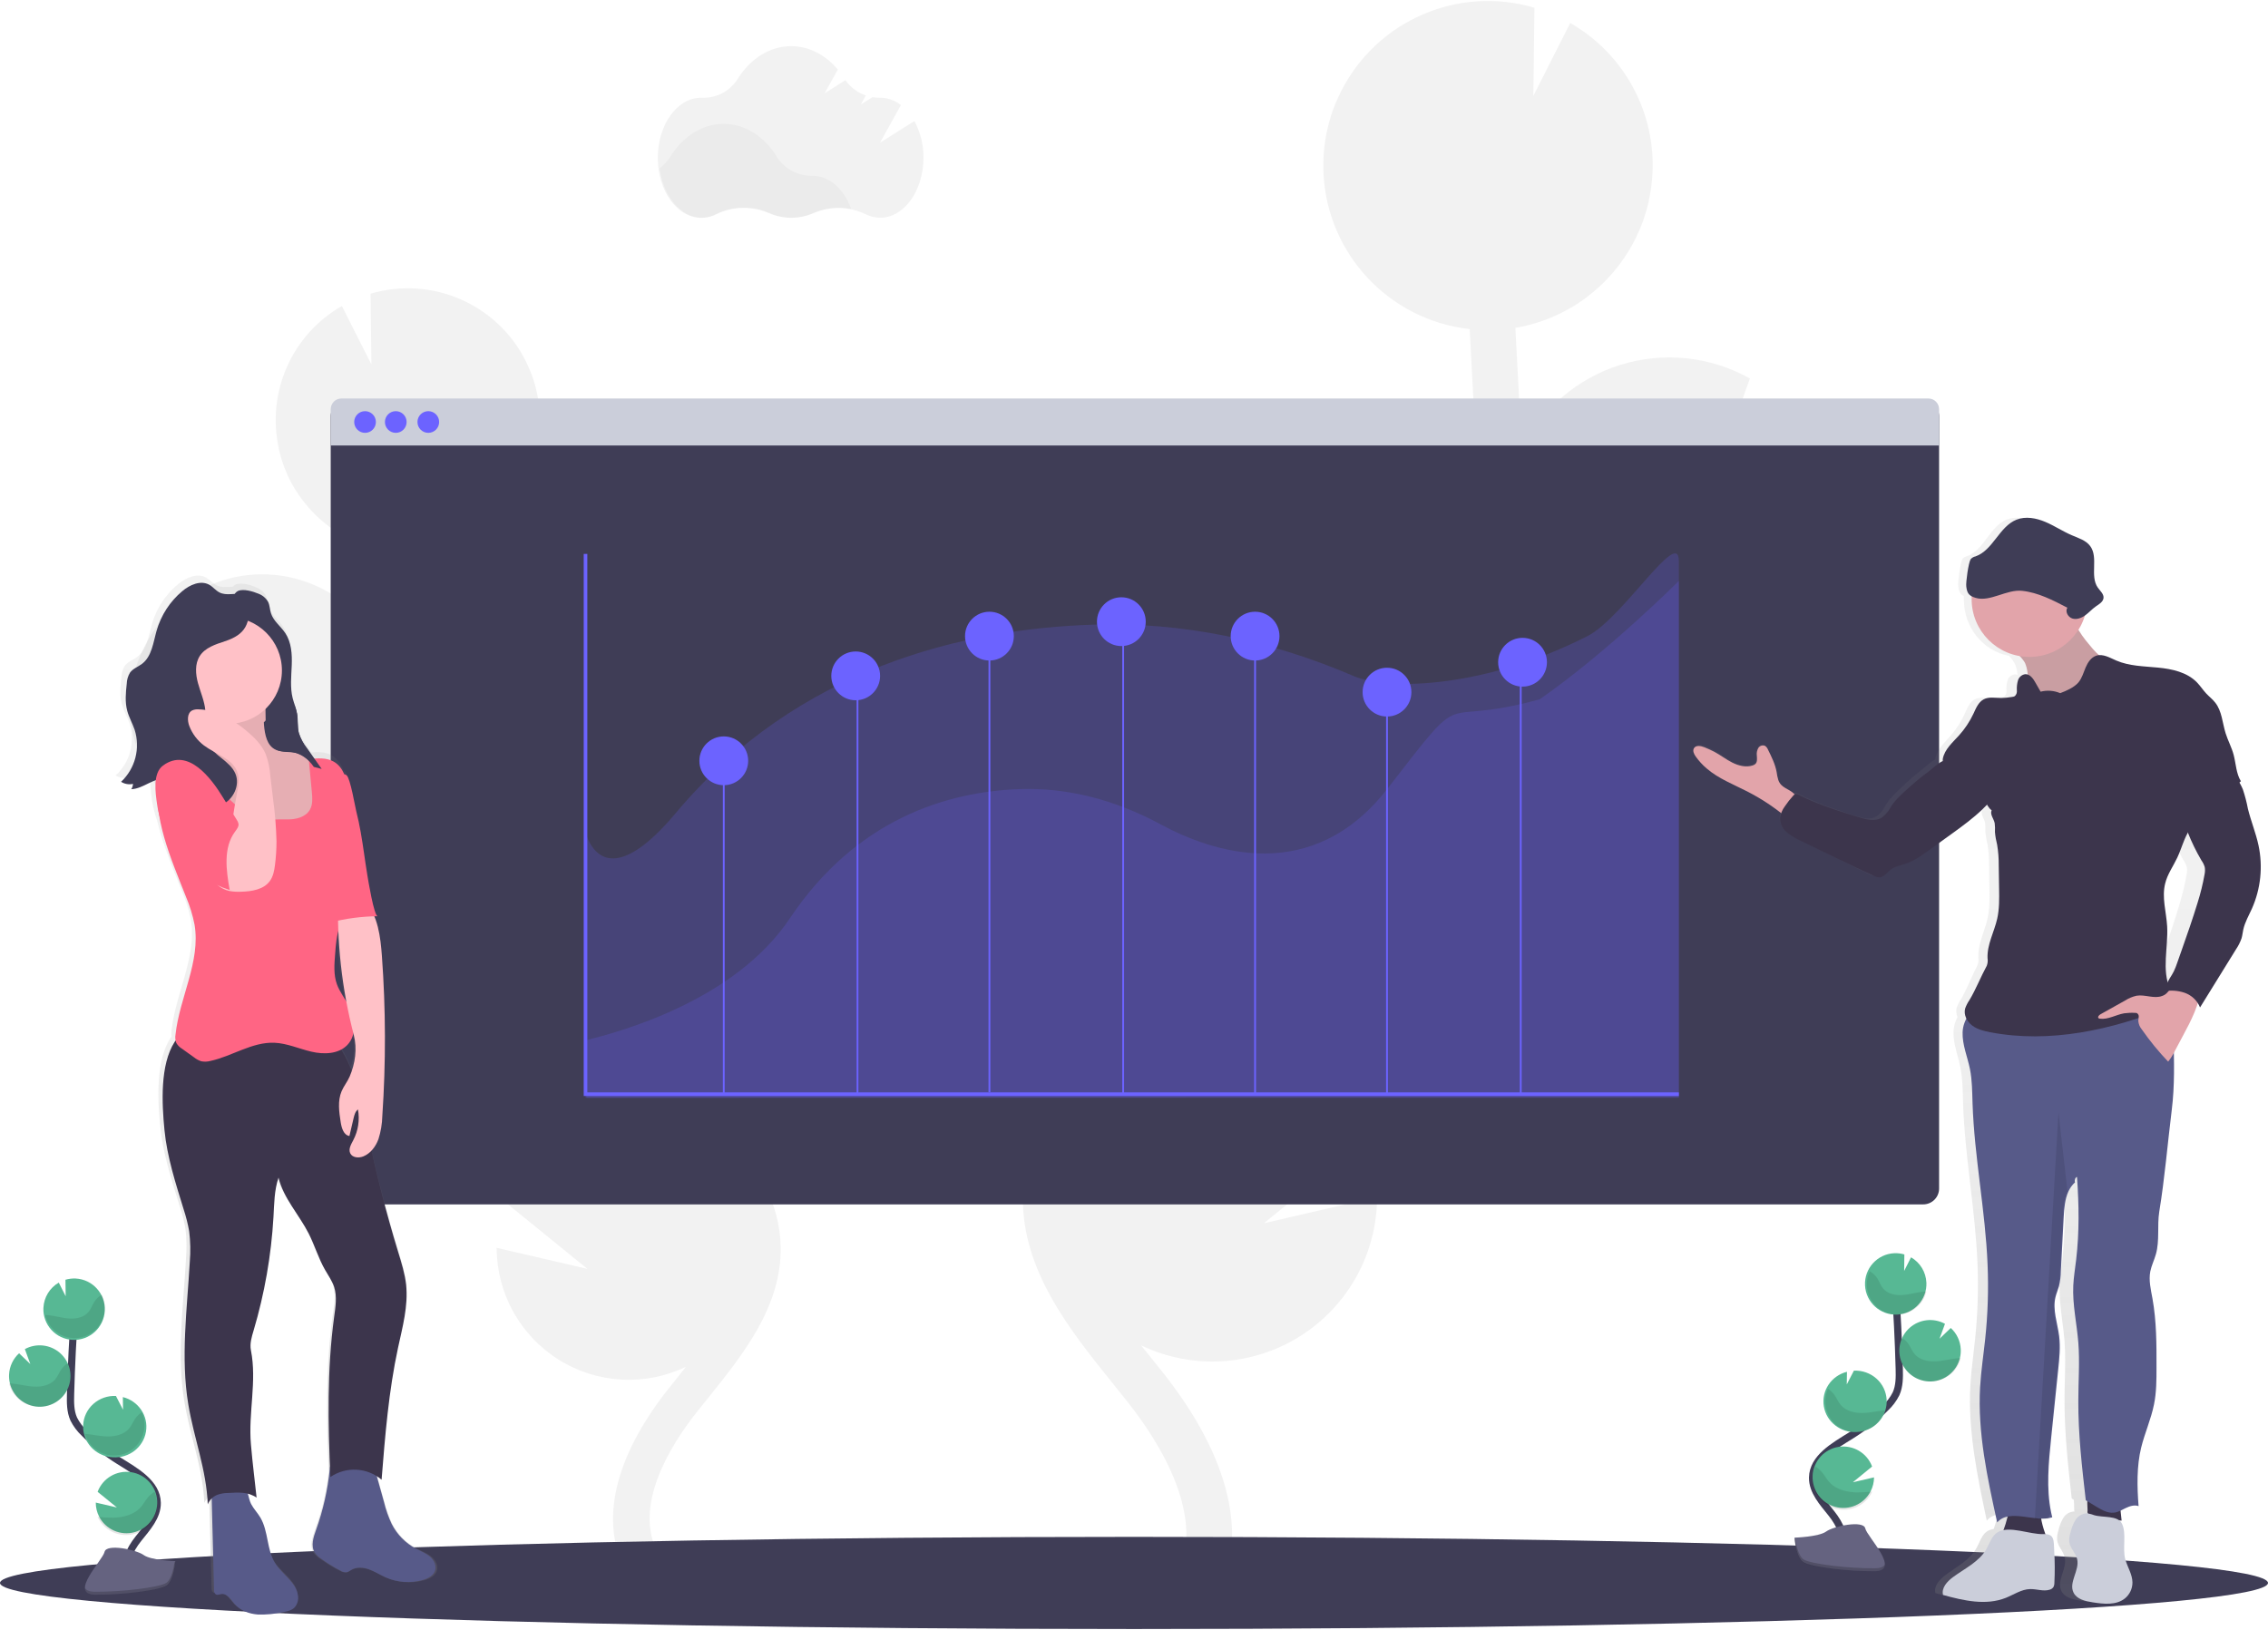 <svg width="1255" height="902" viewBox="0 0 1255 902" fill="none" xmlns="http://www.w3.org/2000/svg">
<path fill-rule="evenodd" clip-rule="evenodd" d="M505.988 66.991L486.976 78.951L498.516 58.139C495.248 55.555 491.205 54.124 487.025 54.072H486.719C485.398 54.096 484.078 54.002 482.774 53.793L476.331 57.836L479.087 52.858C474.52 51.274 470.575 48.299 467.817 44.358L456.29 51.644L463.616 38.494C456.878 30.48 447.789 25.55 437.781 25.55C425.788 25.55 415.106 32.629 408.21 43.642C404.057 50.374 396.566 54.366 388.61 54.084H387.973C374.731 54.084 364 68.97 364 87.317C364 105.664 374.731 120.55 387.973 120.55C390.881 120.539 393.743 119.831 396.315 118.486C404.951 114.03 416.295 113.945 425.335 117.915C433.186 121.388 442.156 121.388 450.006 117.915C459.217 113.958 469.706 114.158 478.757 118.462C481.31 119.782 484.145 120.478 487.025 120.489C500.267 120.489 510.998 105.615 510.998 87.256C511.065 80.192 509.342 73.224 505.988 66.991Z" fill="#F2F2F2"/>
<path opacity="0.03" fill-rule="evenodd" clip-rule="evenodd" d="M471 115.656C464.092 114.345 456.95 115.125 450.487 117.895C442.653 121.394 433.7 121.394 425.865 117.895C416.59 113.826 405.998 114.032 396.888 118.458C394.323 119.823 391.464 120.541 388.558 120.55C376.804 120.55 367.043 108.719 365 93.106C367.347 91.392 369.341 89.24 370.871 86.768C377.758 75.671 388.424 68.55 400.399 68.55C412.373 68.55 422.917 75.585 429.755 86.573C433.934 93.315 441.334 97.381 449.264 97.291H449.57C458.964 97.23 467.061 104.73 471 115.656Z" fill="black"/>
<path fill-rule="evenodd" clip-rule="evenodd" d="M344.673 587.198L336.996 582.424C336.264 581.972 335.543 581.484 334.811 581.02C368.464 575.229 393.619 546.895 395.388 512.786C397.157 478.676 375.069 447.89 342.195 438.647L342.574 468.753L326.035 435.998H325.828C285.528 434.127 251.337 465.277 249.446 505.585C249.373 506.989 249.446 508.357 249.446 509.736C243.698 503.168 238.462 496.124 235.007 488.408C228.014 472.794 227.879 455.104 228.429 433.593C229.527 390.986 231.37 348.038 233.762 305.236C269.438 301.263 296.942 271.952 298.646 236.088C298.744 233.854 298.707 231.657 298.646 229.459C298.646 228.91 298.646 228.373 298.561 227.823C298.415 225.699 298.219 223.599 297.89 221.524C297.89 221.182 297.768 220.852 297.707 220.523C297.414 218.765 297.048 217.031 296.633 215.322C296.474 214.675 296.315 214.04 296.144 213.405C295.632 211.537 295.07 209.743 294.411 207.887C294.191 207.289 293.935 206.666 293.703 206.105C293.191 204.774 292.629 203.455 292.031 202.161C291.714 201.478 291.409 200.794 291.079 200.123C290.981 199.952 290.92 199.769 290.823 199.598C274.905 168.171 238.831 152.584 205.043 162.533L205.531 201.722L189.176 169.346C161.575 185.133 147.431 217.028 154.256 248.089H154.183C154.293 248.614 154.452 249.114 154.574 249.627C154.806 250.592 155.05 251.544 155.318 252.496C155.66 253.717 156.051 254.938 156.453 256.158C156.759 257.062 157.051 257.953 157.393 258.844C157.894 260.138 158.455 261.396 159.017 262.653C159.346 263.386 159.639 264.143 159.993 264.863C160.921 266.751 161.93 268.595 163.02 270.393C163.398 271.028 163.825 271.614 164.24 272.237C165.022 273.458 165.803 274.678 166.682 275.814C167.206 276.534 167.768 277.23 168.317 277.926C169.123 278.939 169.94 279.94 170.758 280.905C171.356 281.601 171.979 282.272 172.601 282.931C173.504 283.883 174.42 284.799 175.372 285.69C176.006 286.288 176.592 286.911 177.288 287.473C178.362 288.437 179.485 289.341 180.62 290.232C181.194 290.683 181.755 291.147 182.341 291.587C184.074 292.808 185.856 294.029 187.699 295.249C188.041 295.457 188.419 295.628 188.761 295.835C190.311 296.739 191.873 297.606 193.485 298.387C194.18 298.729 194.888 299.034 195.596 299.351C196.914 299.937 198.245 300.511 199.612 301.036L202.053 301.891C203.395 302.342 204.762 302.77 206.142 303.111C206.947 303.331 207.765 303.563 208.583 303.758C210.072 304.113 211.597 304.406 213.135 304.674L213.428 304.735C212.427 322.795 211.532 340.859 210.743 358.928C201.945 340.844 186.082 327.189 166.893 321.182C147.704 315.174 126.888 317.347 109.353 327.186L122.266 362.59L95.695 337.075C81.45 350.103 72.959 368.256 72.09 387.544C71.751 394.308 72.375 401.087 73.945 407.675C80.798 436.823 104.74 458.837 134.353 463.219C163.967 467.601 193.256 453.465 208.253 427.55C208.253 429.381 208.131 431.213 208.082 433.056C207.594 452.028 206.984 475.639 216.443 496.722C222.851 511.006 233.152 522.616 243.295 533.017C249.922 539.781 256.794 546.336 263.837 552.673C270.77 561.983 279.814 569.514 290.225 574.647C301.795 583.559 313.781 591.947 326.17 599.687L333.908 604.497C340.865 608.806 347.993 613.238 354.974 617.84C353.754 617.718 352.533 617.584 351.313 617.523C319.529 616.042 290.438 635.295 279.374 665.135L325.047 702.236L274.834 690.589C274.861 715.709 287.779 739.055 309.043 752.419C330.308 765.783 356.943 767.292 379.581 756.416L376.248 760.628C374.003 763.42 371.785 766.195 369.597 768.954C339.889 806.592 331.625 842.313 346.333 869.55L364.226 859.893C349.848 833.377 371.366 799.438 385.488 781.59C387.636 778.879 389.817 776.153 392.03 773.41C411.009 749.824 432.515 723.088 431.991 690.296C431.173 640.841 383.218 611.101 344.673 587.198Z" fill="#F2F2F2"/>
<path fill-rule="evenodd" clip-rule="evenodd" d="M674.934 533.546L684.499 527.593C685.414 527.02 686.305 526.373 687.22 525.837C645.078 518.591 613.644 483.023 611.64 440.318C610.948 426.066 613.645 411.853 619.509 398.845C630.584 374.176 652.033 355.688 678.07 348.371L677.594 385.904L698.176 345.078H698.42C748.689 342.739 791.34 381.581 793.69 431.84C793.776 433.585 793.69 435.292 793.69 437.012C800.876 428.828 807.391 420.045 811.698 410.433C820.433 390.917 820.604 368.961 819.908 342.126C818.542 289.004 816.248 235.48 813.259 182.127C768.766 177.177 734.466 140.635 732.348 95.925C732.226 93.144 732.263 90.4 732.348 87.667C732.348 86.984 732.385 86.301 732.458 85.618C732.629 82.971 732.885 80.349 733.275 77.775C733.336 77.348 733.434 76.933 733.507 76.555C733.881 74.359 734.333 72.196 734.861 70.066C735.057 69.273 735.252 68.468 735.459 67.626C736.106 65.309 736.801 63.003 737.619 60.759C737.887 60.003 738.204 59.283 738.497 58.539C739.156 56.868 739.851 55.233 740.595 53.66C740.986 52.818 741.364 51.964 741.815 51.123C741.913 50.915 742.011 50.684 742.12 50.476C761.954 11.284 806.957 -8.149 849.091 4.283L848.481 53.074L868.879 12.724C903.299 32.402 920.925 72.168 912.385 110.88H912.483C912.348 111.526 912.141 112.099 911.995 112.795C911.702 114.014 911.397 115.234 911.067 116.369C910.64 117.893 910.152 119.382 909.652 120.87C909.274 121.992 908.908 123.114 908.432 124.224C907.81 125.834 907.115 127.408 906.407 128.969C905.992 129.884 905.626 130.823 905.187 131.726C903.967 134.08 902.747 136.385 901.417 138.617C900.954 139.41 900.417 140.154 899.917 140.923C898.941 142.435 897.952 143.924 896.891 145.375C896.232 146.278 895.537 147.132 894.853 148.01C893.853 149.23 892.84 150.523 891.767 151.73C891.019 152.543 890.25 153.385 889.461 154.255C888.351 155.475 887.192 156.573 886.021 157.695C885.228 158.439 884.447 159.195 883.581 159.915C882.226 161.135 880.836 162.232 879.408 163.342C878.701 163.904 878.005 164.501 877.273 165.038C875.114 166.624 872.893 168.136 870.587 169.539C870.16 169.795 869.697 170.015 869.258 170.271C867.346 171.409 865.386 172.47 863.377 173.454C862.511 173.881 861.62 174.247 860.742 174.674C859.095 175.418 857.436 176.126 855.74 176.772C854.74 177.15 853.739 177.504 852.739 177.846C851.055 178.419 849.359 178.931 847.639 179.407C846.626 179.687 845.614 179.968 844.577 180.224C842.71 180.663 840.819 181.029 838.904 181.359L838.526 181.432C839.794 203.949 840.913 226.47 841.881 248.995C852.854 226.455 872.641 209.437 896.572 201.957C920.504 194.477 946.462 197.197 968.323 209.475L952.328 253.594L985.451 221.794C1003.22 238.03 1013.81 260.657 1014.89 284.698C1015.31 293.101 1014.53 301.52 1012.58 309.704C1004.06 346.064 974.198 373.536 937.248 379.008C900.299 384.48 863.753 366.843 845.053 334.514C845.053 336.795 845.211 339.101 845.272 341.382C845.882 365.033 846.639 394.466 834.853 420.74C826.862 438.561 814.003 453.016 801.291 465.982C793.019 474.423 784.479 482.591 775.671 490.488C767.012 502.086 755.722 511.463 742.73 517.847C728.298 528.959 713.353 539.413 697.907 549.074L688.269 555.087C679.595 560.454 670.713 565.98 661.99 571.713C663.527 571.566 665.04 571.396 666.602 571.322C706.225 569.472 742.497 593.451 756.309 630.628L699.383 676.98L762.007 662.477C761.963 693.787 745.849 722.884 719.33 739.538C692.811 756.193 659.598 758.073 631.368 744.519C632.783 746.276 634.186 748.032 635.601 749.776C638.395 753.253 641.189 756.717 643.91 760.157C680.949 807.057 691.258 851.64 672.909 885.55L650.607 873.511C668.456 840.455 641.604 798.153 623.999 775.928C621.327 772.55 618.594 769.146 615.849 765.731C592.181 736.334 565.353 703.01 566.012 662.135C567.025 600.402 626.854 563.333 674.934 533.546Z" fill="#F2F2F2"/>
<path fill-rule="evenodd" clip-rule="evenodd" d="M1073 230.34V657.76C1073 660.091 1072.07 662.327 1070.42 663.975C1068.77 665.624 1066.53 666.55 1064.2 666.55H191.79C189.457 666.55 187.219 665.624 185.57 663.975C183.921 662.326 182.997 660.09 183 657.76V230.34C182.997 228.01 183.921 225.774 185.57 224.125C187.219 222.477 189.457 221.55 191.79 221.55H1064.2C1069.06 221.55 1073 225.486 1073 230.34Z" fill="#3F3D56"/>
<path fill-rule="evenodd" clip-rule="evenodd" d="M1073 226.505V246.55H183V226.505C183 223.216 185.629 220.55 188.872 220.55H1067.13C1070.37 220.55 1073 223.216 1073 226.505Z" fill="#CBCEDA"/>
<path fill-rule="evenodd" clip-rule="evenodd" d="M202 239.55C205.314 239.55 208 236.864 208 233.55C208 230.236 205.314 227.55 202 227.55C198.686 227.55 196 230.236 196 233.55C196 236.864 198.686 239.55 202 239.55Z" fill="#6C63FF"/>
<path fill-rule="evenodd" clip-rule="evenodd" d="M219 239.55C222.314 239.55 225 236.864 225 233.55C225 230.236 222.314 227.55 219 227.55C215.686 227.55 213 230.236 213 233.55C213 236.864 215.686 239.55 219 239.55Z" fill="#6C63FF"/>
<path fill-rule="evenodd" clip-rule="evenodd" d="M237 239.55C240.314 239.55 243 236.864 243 233.55C243 230.236 240.314 227.55 237 227.55C233.686 227.55 231 230.236 231 233.55C231 236.864 233.686 239.55 237 239.55Z" fill="#6C63FF"/>
<path opacity="0.2" fill-rule="evenodd" clip-rule="evenodd" d="M929 533.905V607.221L324.549 607.55L324 460.99C330.384 479.764 346.142 483.138 373.887 450.025C441.692 369.204 533.861 347.933 605.206 345.703C654.031 344.168 702.746 354.231 749.239 374.223C768.55 382.544 822.5 380.52 878.5 352C898 342.069 928.957 291.524 929 310.5V533.905Z" fill="#6C63FF"/>
<path opacity="0.2" fill-rule="evenodd" clip-rule="evenodd" d="M929 321.5V607.55H324V575.785C341.296 571.423 405.989 554.648 437.005 508.319C474.112 452.852 524.548 438.264 563.571 436.737C590.315 435.674 616.936 442.553 642.35 456.285C670.937 471.728 726.048 490.36 767.915 436.273C814.225 376.468 792.5 403.5 852 387C889.5 361 929 321.5 929 321.5Z" fill="#6C63FF"/>
<path d="M324 306.55V605.55H929" stroke="#6C63FF" stroke-width="2"/>
<path d="M400.5 605.55V423.55" stroke="#6C63FF"/>
<path d="M474.5 605.55V374.55" stroke="#6C63FF"/>
<path d="M547.5 604.55V351.55" stroke="#6C63FF"/>
<path d="M621.5 605.55V344.55" stroke="#6C63FF"/>
<path d="M694.5 605.55V352.55" stroke="#6C63FF"/>
<path d="M767.5 605.55V382.55" stroke="#6C63FF"/>
<path d="M841.5 605.55V377.5" stroke="#6C63FF"/>
<path fill-rule="evenodd" clip-rule="evenodd" d="M400.5 434.55C407.956 434.55 414 428.506 414 421.05C414 413.594 407.956 407.55 400.5 407.55C393.044 407.55 387 413.594 387 421.05C387 428.506 393.044 434.55 400.5 434.55Z" fill="#6C63FF"/>
<path fill-rule="evenodd" clip-rule="evenodd" d="M473.5 387.55C480.956 387.55 487 381.506 487 374.05C487 366.594 480.956 360.55 473.5 360.55C466.044 360.55 460 366.594 460 374.05C460 381.506 466.044 387.55 473.5 387.55Z" fill="#6C63FF"/>
<path fill-rule="evenodd" clip-rule="evenodd" d="M547.5 365.55C554.956 365.55 561 359.506 561 352.05C561 344.594 554.956 338.55 547.5 338.55C540.044 338.55 534 344.594 534 352.05C534 359.506 540.044 365.55 547.5 365.55Z" fill="#6C63FF"/>
<path fill-rule="evenodd" clip-rule="evenodd" d="M620.5 357.55C627.956 357.55 634 351.506 634 344.05C634 336.594 627.956 330.55 620.5 330.55C613.044 330.55 607 336.594 607 344.05C607 351.506 613.044 357.55 620.5 357.55Z" fill="#6C63FF"/>
<path fill-rule="evenodd" clip-rule="evenodd" d="M694.5 365.55C701.956 365.55 708 359.506 708 352.05C708 344.594 701.956 338.55 694.5 338.55C687.044 338.55 681 344.594 681 352.05C681 359.506 687.044 365.55 694.5 365.55Z" fill="#6C63FF"/>
<path fill-rule="evenodd" clip-rule="evenodd" d="M767.5 396.55C774.956 396.55 781 390.506 781 383.05C781 375.594 774.956 369.55 767.5 369.55C760.044 369.55 754 375.594 754 383.05C754 390.506 760.044 396.55 767.5 396.55Z" fill="#6C63FF"/>
<path fill-rule="evenodd" clip-rule="evenodd" d="M842.5 380C849.956 380 856 373.956 856 366.5C856 359.044 849.956 353 842.5 353C835.044 353 829 359.044 829 366.5C829 373.956 835.044 380 842.5 380Z" fill="#6C63FF"/>
<path fill-rule="evenodd" clip-rule="evenodd" d="M627.5 901.55C974.059 901.55 1255 890.133 1255 876.05C1255 861.967 974.059 850.55 627.5 850.55C280.941 850.55 0 861.967 0 876.05C0 890.133 280.941 901.55 627.5 901.55Z" fill="#3F3D56"/>
<path fill-rule="evenodd" clip-rule="evenodd" d="M70.756 430.323C70.707 431.38 70.365 432.404 69.768 433.278C72.954 433.182 75.906 431.779 78.825 430.392L78.825 430.392C80.375 429.655 81.915 428.923 83.476 428.394C82.671 433.131 83.476 438.748 84.086 442.777C84.674 446.685 85.646 450.525 86.988 454.242C89.611 465.524 94.066 476.647 98.437 487.559C99.208 489.484 99.977 491.403 100.732 493.314C102.904 498.367 104.539 503.634 105.61 509.029C107.705 521.602 104.092 533.924 100.454 546.335C98.138 554.233 95.812 562.167 94.939 570.226C94.769 571.367 94.769 572.527 94.939 573.669C94.738 573.882 94.558 574.115 94.403 574.365C86.122 587.088 87.195 608.382 88.683 623.449C90.071 637.501 94.312 651.085 98.527 664.589C98.832 665.565 99.136 666.54 99.44 667.515C100.78 671.503 101.828 675.584 102.574 679.725C103.289 685.395 103.403 691.125 102.915 696.819C102.594 702.542 102.168 708.275 101.742 714.011C100.195 734.844 98.646 755.706 102.098 776.185C103.336 783.531 105.139 790.621 106.93 797.666C109.78 808.877 112.602 819.975 113.074 831.814C113.654 830.391 114.576 829.133 115.757 828.151L117.074 878.786C116.951 879.745 117.307 880.704 118.025 881.35C118.713 881.788 119.551 881.585 120.386 881.382C120.691 881.308 120.996 881.234 121.294 881.191C123.935 880.871 125.797 883.173 127.559 885.352C127.945 885.828 128.325 886.299 128.708 886.735C131.916 890.398 136.855 892.131 141.696 892.51C146.57 892.693 151.447 892.25 156.209 891.191C158.44 890.788 160.806 890.324 162.477 888.749C164.211 886.981 164.999 884.491 164.599 882.046C164.002 877.363 160.617 873.945 157.182 870.475L157.181 870.475C155.144 868.418 153.089 866.343 151.587 863.975C149.179 860.177 148.27 855.727 147.36 851.274C146.468 846.908 145.575 842.539 143.269 838.774C142.565 837.626 141.742 836.558 140.919 835.49L140.919 835.489C139.876 834.136 138.835 832.785 138.038 831.277C137.318 829.614 136.751 827.889 136.343 826.124C137.79 826.561 139.164 827.216 140.416 828.065C140.209 826.206 140 824.344 139.791 822.48L139.791 822.478C139.555 820.377 139.319 818.275 139.087 816.173L138.891 814.463C138.851 814.102 138.811 813.74 138.77 813.378L138.672 812.505C138.145 807.8 137.618 803.101 137.233 798.383C136.582 790.711 137.157 783.105 137.73 775.531C138.478 765.652 139.221 755.826 137.233 745.977C136.509 742.352 137.648 738.57 138.724 735.001L138.757 734.89C144.923 714.371 148.685 693.203 149.965 671.813C150.032 670.662 150.088 669.517 150.144 668.378C150.457 662.05 150.76 655.899 152.806 649.835C154.618 657.224 158.855 663.611 163.112 670.029C165.504 673.634 167.901 677.249 169.88 681.056C171.39 683.993 172.646 687.051 173.901 690.108C175.464 693.913 177.026 697.714 179.075 701.276C179.558 702.123 180.069 702.96 180.58 703.797C181.956 706.047 183.334 708.301 184.16 710.776C185.874 715.959 185.033 721.572 184.22 726.992L184.16 727.393C180.197 756.087 180.66 785.294 181.929 814.231C180.724 825.304 178.181 836.19 174.355 846.649C172.843 850.776 171.197 855.587 173.538 859.311C174.526 860.676 175.768 861.837 177.197 862.73C180.663 865.198 184.307 867.406 188.099 869.335C189.226 870.076 190.58 870.388 191.917 870.214C192.746 869.926 193.527 869.514 194.234 868.993C197.197 867.211 201.026 867.492 204.295 868.639C206.22 869.316 208.036 870.259 209.851 871.202L209.852 871.202C211.117 871.86 212.383 872.517 213.685 873.084C220.332 875.945 227.751 876.47 234.734 874.573C237.686 873.755 240.832 872.193 241.747 869.299C242.661 866.405 240.978 863.352 238.649 861.448C236.994 860.095 235.063 859.185 233.126 858.273L233.123 858.272C232.334 857.9 231.544 857.528 230.771 857.125C224.917 854.069 220.138 849.293 217.075 843.438C215.235 839.576 213.789 835.539 212.758 831.386C211.344 826.405 209.933 821.423 208.527 816.441C209.33 816.97 210.096 817.554 210.819 818.187C212.807 793.523 214.819 768.786 220.1 744.61C220.448 743.014 220.811 741.415 221.175 739.814L221.176 739.808C223.447 729.81 225.74 719.712 224.637 709.579C224.009 703.795 222.28 698.193 220.561 692.623C220.444 692.243 220.326 691.863 220.21 691.484C214.519 672.932 209.535 654.186 205.258 635.244C206.853 633.459 208.094 631.388 208.917 629.139C210.289 624.957 211.041 620.597 211.149 616.196C213.194 586.518 213.113 556.73 210.905 527.063C210.344 519.542 209.466 511.642 206.514 504.804H208.246C206.324 504.804 203.267 486.983 202.537 482.73C202.484 482.423 202.444 482.186 202.417 482.032C201.767 478.3 201.209 474.557 200.651 470.815L200.651 470.814C200.027 466.623 199.402 462.433 198.648 458.259C197.953 454.413 197.173 450.567 196.209 446.782C196.059 446.21 195.807 444.959 195.483 443.348L195.483 443.348C194.38 437.878 192.439 428.253 190.819 426.904C190.593 426.716 190.338 426.567 190.063 426.464C189.011 422.955 186.706 419.956 183.587 418.039C180.209 416.135 176.185 416.074 172.246 416.379C171.132 414.751 170.018 413.143 168.904 411.556C166.857 408.926 165.293 405.954 164.282 402.777C163.966 401.447 163.779 400.089 163.721 398.723C163.721 398.069 163.69 397.415 163.659 396.761C163.646 396.499 163.634 396.238 163.623 395.976V394.596C163.581 393.683 163.483 392.774 163.331 391.873C163.209 391.128 163.026 390.408 162.831 389.675C162.77 389.458 162.697 389.234 162.624 389.012C162.595 388.924 162.566 388.835 162.538 388.748C162.333 388.072 162.114 387.401 161.896 386.729L161.896 386.729C161.518 385.566 161.14 384.405 160.831 383.229C159.613 378.36 159.882 373.299 160.151 368.259L160.151 368.259C160.213 367.093 160.275 365.928 160.319 364.767C160.55 358.589 160.148 352.044 156.66 346.891C155.72 345.495 154.57 344.223 153.425 342.956C151.467 340.79 149.522 338.638 148.66 335.902C148.396 335.06 148.246 334.184 148.096 333.308C147.879 332.038 147.662 330.771 147.099 329.614C145.863 327.442 143.89 325.787 141.538 324.95C138.782 323.729 133.245 322.117 130.281 323.546C129.726 323.822 129.236 324.213 128.842 324.694C128.434 324.714 128.025 324.739 127.617 324.765L127.617 324.765C124.892 324.933 122.19 325.1 119.794 323.9C118.675 323.34 117.719 322.515 116.763 321.691C115.906 320.951 115.048 320.211 114.074 319.663C109.196 316.928 102.976 319.663 98.635 323.228C91.733 328.889 86.69 336.495 84.159 345.06C83.77 346.393 83.428 347.771 83.084 349.156C81.724 354.635 80.337 360.222 75.927 363.546C75.115 364.156 74.219 364.669 73.328 365.181L73.328 365.181C71.704 366.113 70.091 367.038 69.012 368.528C67.876 370.406 67.245 372.547 67.183 374.743C66.61 379.749 66.134 384.901 67.463 389.761C68.029 391.832 68.902 393.778 69.775 395.723C70.446 397.218 71.116 398.712 71.647 400.262C74.967 410.563 71.978 421.858 64 429.163C66.015 430.415 68.439 430.832 70.756 430.323ZM188.026 578.467C191.386 576.646 193.786 573.45 194.6 569.713C194.689 570.03 194.768 570.347 194.846 570.665C194.885 570.824 194.925 570.982 194.965 571.141C196.53 577.517 196.212 584.21 194.051 590.409C192.432 586.243 190.414 582.244 188.026 578.467ZM185.343 542.118C186.717 545.396 188.434 548.519 190.465 551.434H190.502C188.11 538.692 186.638 525.793 186.099 512.838C185.172 517 184.584 521.231 184.343 525.488C183.892 531.129 183.465 536.843 185.343 542.118Z" fill="url(#paint0_linear)"/>
<path fill-rule="evenodd" clip-rule="evenodd" d="M142.876 328.517C145.211 329.354 147.165 330.995 148.384 333.141C149.318 335.081 149.293 337.339 149.933 339.389C151.285 343.708 155.342 346.563 157.85 350.37C161.268 355.483 161.673 361.999 161.44 368.124C161.206 374.25 160.469 380.509 161.956 386.427C162.682 389.319 163.936 392.089 164.415 395.03C165.03 398.617 164.513 402.351 165.411 405.877C166.409 409.027 167.962 411.977 169.997 414.589L178 426.206C174.426 425.353 170.907 424.285 167.464 423.009C168.527 426.327 170.503 429.285 173.168 431.55L167.378 424.595C166.204 422.996 164.746 421.623 163.075 420.544C160.948 419.324 158.44 419.153 156.055 418.677C151.457 417.75 146.871 415.419 144.622 411.356C141.634 405.889 143.54 399.032 141.88 393.053C140.651 388.685 137.626 385.085 135.536 381.046C130.815 371.931 131.098 361.169 129.623 351.005C128.996 346.698 128.025 342.464 128 338.046C128 334.837 128.32 328.712 131.688 327.065C134.651 325.698 140.134 327.358 142.876 328.517Z" fill="#3F3D56"/>
<path fill-rule="evenodd" clip-rule="evenodd" d="M206.437 809.579L212.497 831.35C213.5 835.49 214.913 839.516 216.715 843.369C219.671 849.194 224.324 853.962 230.047 857.029C232.652 858.414 235.476 859.48 237.742 861.342C240.009 863.204 241.633 866.328 240.76 869.171C239.888 872.013 236.797 873.618 233.913 874.439C227.076 876.328 219.806 875.797 213.309 872.932C210.219 871.548 207.334 869.636 204.147 868.497C200.959 867.357 197.202 867.063 194.318 868.852C193.627 869.373 192.863 869.786 192.051 870.077C190.744 870.258 189.416 869.948 188.319 869.207C184.609 867.283 181.048 865.08 177.665 862.616C176.286 861.723 175.092 860.566 174.151 859.21C171.848 855.535 173.472 850.634 174.939 846.579C178.835 835.715 181.371 824.4 182.489 812.899C182.446 811.87 182.849 810.872 183.592 810.167C184.129 809.882 184.731 809.747 185.337 809.775L211.225 808.55" fill="#575A89"/>
<path fill-rule="evenodd" clip-rule="evenodd" d="M138.932 832.327C140.326 835.017 142.496 837.24 144.048 839.832C148.595 847.435 147.516 857.508 152.183 865.025C156.123 871.388 163.967 875.65 164.901 883.106C165.29 885.544 164.521 888.024 162.828 889.8C161.191 891.336 158.875 891.79 156.693 892.183C152.046 893.248 147.282 893.693 142.521 893.51C137.78 893.129 132.955 891.36 129.827 887.724C127.73 885.268 125.729 881.792 122.553 882.197C121.462 882.332 120.273 882.946 119.352 882.344C118.656 881.693 118.313 880.742 118.431 879.789L117 823.937C121.583 823.434 129.524 821.591 133.973 823.188C137.804 824.552 137.186 828.924 138.932 832.327Z" fill="#575A89"/>
<path fill-rule="evenodd" clip-rule="evenodd" d="M185.034 575.649C196.282 589.641 199.613 608.172 203.224 625.763C207.876 648.453 213.593 670.892 220.376 693.078C222.182 698.982 224.036 704.911 224.732 711.047C225.952 722.734 222.755 734.359 220.267 745.839C215.082 769.859 213.105 794.428 211.154 818.924C203.132 812.088 191.525 811.473 182.826 817.423C181.508 787.889 180.91 758.05 184.912 728.748C185.668 723.246 186.583 717.525 184.912 712.255C183.79 708.863 181.667 705.923 179.898 702.825C176.238 696.432 174.188 689.284 170.858 682.733C165.502 672.217 156.901 663.214 154.12 651.723C151.741 658.847 151.753 666.069 151.326 673.559C150.087 694.821 146.403 715.869 140.346 736.287C139.273 739.873 138.126 743.606 138.846 747.266C142.262 764.564 137.333 781.765 138.846 799.332C139.285 804.663 139.883 809.982 140.468 815.301L140.664 817.008L141.981 828.817C137.101 825.487 131.941 825.963 126.048 826.268C124.06 826.268 122.087 826.615 120.217 827.292C117.823 828.258 115.925 830.156 114.959 832.55C114.251 813.397 107.358 796.197 104.211 777.3C99.88 751.292 103.54 724.722 105.016 698.396C105.495 692.727 105.38 687.024 104.674 681.379C103.939 677.244 102.908 673.167 101.588 669.18C97.172 654.809 92.475 640.378 91.011 625.409C89.547 610.441 88.498 589.3 96.635 576.613C99.148 572.709 105.333 574.466 109.237 571.928C112.313 570.001 115.697 568.614 119.241 567.829C140.578 562.877 163.221 573.77 185.034 575.649Z" fill="#3C354C"/>
<path fill-rule="evenodd" clip-rule="evenodd" d="M147.096 401.385C147.572 406.7 148.697 412.965 153.562 415.203C156.324 416.419 159.527 415.993 162.509 416.48C168.156 417.392 172.801 421.71 175.417 426.77C178.032 431.831 178.937 437.584 179.548 443.24C180.306 450.332 180.55 458.019 176.639 463.991C173.485 468.857 168.083 471.764 162.411 473.26C151.006 476.235 138.863 474.006 129.274 467.178C124.748 463.664 120.646 459.639 117.051 455.185C108.935 445.782 100.757 435.48 99.095 423.194C98.9 421.795 98.912 420.105 100.061 419.278C100.855 418.832 101.772 418.653 102.676 418.767L110.463 418.9C112.431 418.9 114.655 418.9 116 417.429C117.344 415.957 117.222 414.084 117.222 412.283L116.696 389.793C116.581 388.996 116.769 388.185 117.222 387.518C117.714 387.071 118.342 386.801 119.007 386.752C123.297 386.034 127.783 386.752 131.975 385.596C135.972 384.501 142.243 379.94 145.177 384.623C147.621 388.649 146.692 396.848 147.096 401.385Z" fill="#FFC1C7"/>
<path opacity="0.1" fill-rule="evenodd" clip-rule="evenodd" d="M147.096 401.385C147.572 406.7 148.697 412.965 153.562 415.203C156.324 416.419 159.527 415.993 162.509 416.48C168.156 417.392 172.801 421.71 175.417 426.77C178.032 431.831 178.937 437.584 179.548 443.24C180.306 450.332 180.55 458.019 176.639 463.991C173.485 468.857 168.083 471.764 162.411 473.26C151.006 476.235 138.863 474.006 129.274 467.178C124.748 463.664 120.646 459.639 117.051 455.185C108.935 445.782 100.757 435.48 99.095 423.194C98.9 421.795 98.912 420.105 100.061 419.278C100.855 418.832 101.772 418.653 102.676 418.767L110.463 418.9C112.431 418.9 114.655 418.9 116 417.429C117.344 415.957 117.222 414.084 117.222 412.283L116.696 389.793C116.581 388.996 116.769 388.185 117.222 387.518C117.714 387.071 118.342 386.801 119.007 386.752C123.297 386.034 127.783 386.752 131.975 385.596C135.972 384.501 142.243 379.94 145.177 384.623C147.621 388.649 146.692 396.848 147.096 401.385Z" fill="black"/>
<path fill-rule="evenodd" clip-rule="evenodd" d="M126.5 400.55C142.792 400.55 156 387.342 156 371.05C156 354.758 142.792 341.55 126.5 341.55C110.208 341.55 97 354.758 97 371.05C97 387.342 110.208 400.55 126.5 400.55Z" fill="#FFC1C7"/>
<path fill-rule="evenodd" clip-rule="evenodd" d="M158.96 453.48C163.775 453.565 169.214 452.261 171.542 448.019C173.135 445.142 172.878 441.643 172.571 438.376L170.844 420.092C175.524 419.604 180.559 419.19 184.639 421.494C190.066 424.553 191.99 431.331 192.627 437.499C193.766 449.079 191.916 460.769 192.553 472.386C193.093 482.138 195.359 492.206 192.468 501.556C191.243 505.457 189.209 509.053 187.886 512.917C186.232 517.793 185.803 523.034 185.435 528.191C184.982 533.725 184.553 539.454 186.415 544.695C187.971 549.084 191.01 552.777 193.178 556.885C196.731 563.687 197.491 572.854 192.149 578.376C187.249 583.422 179.187 583.629 172.338 582.033C165.49 580.436 158.862 577.388 151.878 577.096C139.48 576.572 128.429 584.58 116.349 587.177C114.729 587.608 113.033 587.667 111.387 587.347C109.931 586.879 108.576 586.143 107.393 585.178L100.753 580.424C99.426 579.634 98.321 578.523 97.543 577.193C96.987 575.715 96.843 574.114 97.126 572.561C99.356 551.985 111.056 532.238 107.675 511.82C106.624 506.467 105.014 501.237 102.872 496.217C94.455 474.787 84.36 452.529 87.631 429.746C88.342 424.7 89.837 419.543 93.328 415.813C96.82 412.083 102.725 410.23 107.246 412.62C111.767 415.009 113.372 420.323 115.369 424.943C119.217 433.924 125.327 441.767 133.109 447.714C136.392 450.225 140.374 453.431 144.674 453.54C149.159 453.699 154.059 453.382 158.96 453.48Z" fill="#FF6584"/>
<path fill-rule="evenodd" clip-rule="evenodd" d="M202.058 498.856C209.152 506.845 210.547 518.371 211.328 529.08C213.478 558.547 213.555 588.131 211.557 617.608C211.455 621.98 210.73 626.314 209.404 630.476C207.889 634.562 205.052 638.343 201.06 639.977C198.499 641.026 194.928 640.746 193.773 638.197C192.715 635.867 194.29 633.318 195.481 631C198.215 625.793 199.13 619.8 198.078 613.997C196.623 615.071 196.106 617.01 195.673 618.791L193.353 628.695C190.214 628.232 189.036 624.341 188.543 621.169C187.629 615.412 186.752 609.277 189.024 603.923C190.226 601.068 192.27 598.641 193.485 595.787C196.551 588.615 197.753 580.418 195.781 572.856C189.134 547.325 186.233 520.939 187.172 494.55C191.726 497.166 196.829 498.642 202.058 498.856Z" fill="#FFC1C7"/>
<path fill-rule="evenodd" clip-rule="evenodd" d="M209 507.061C200.113 507.151 191.269 508.322 182.663 510.55C181.525 504.923 182.075 499.1 182.663 493.35L186.457 454.037C186.738 451.125 186.2 424.379 191.817 429.109C193.886 430.854 196.492 446.481 197.141 449C198.12 452.783 198.891 456.617 199.589 460.474C200.996 468.374 201.951 476.347 203.26 484.259C203.64 486.606 206.968 507.061 209 507.061Z" fill="#FF6584"/>
<path fill-rule="evenodd" clip-rule="evenodd" d="M137.95 333.133C137.986 332.202 137.778 331.279 137.345 330.456C136.571 329.476 135.426 328.869 134.188 328.781C129.93 328.109 125.272 329.845 121.437 327.877C119.357 326.813 117.881 324.821 115.861 323.659C111.022 320.933 104.973 323.659 100.8 327.217C94.059 332.868 89.146 340.43 86.694 348.927C84.807 355.504 84.045 363.193 78.662 367.337C76.424 369.049 73.545 370.002 71.912 372.3C70.812 374.151 70.2 376.255 70.133 378.413C69.577 383.4 69.105 388.535 70.399 393.375C71.379 397.043 73.291 400.27 74.488 403.815C77.761 414.089 74.84 425.348 67 432.677C68.963 433.919 71.331 434.332 73.593 433.826C73.542 434.877 73.212 435.895 72.637 436.772C79.521 436.552 85.509 429.768 92.247 431.247C97.4 432.371 100.267 437.738 104.102 441.393C109.05 446.087 116.732 448.055 122.938 445.268C129.143 442.481 132.918 434.56 130.281 428.227C127.28 421.027 118.026 418.179 114.82 411.113C112.34 405.612 114.179 399.17 113.611 393.143C113.163 387.972 110.949 383.144 109.57 378.131C108.191 373.119 107.743 367.398 110.55 363.046C113.526 358.413 119.224 356.616 124.413 354.905C136.136 351.054 138.386 345.089 137.95 333.133Z" fill="#3F3D56"/>
<path fill-rule="evenodd" clip-rule="evenodd" d="M131.027 439.512C131.876 435.368 132.725 430.981 131.212 427.007C128.419 419.694 119.253 417.342 112.917 412.601C109.247 409.837 106.426 406.115 104.773 401.851C103.629 398.853 103.469 394.733 106.298 393.197C107.399 392.686 108.618 392.471 109.829 392.576C119.672 392.807 128.763 398.121 136.33 404.423C140.734 408.079 144.942 412.272 147.107 417.537C148.481 421.332 149.31 425.299 149.567 429.323L151.155 442.596C152.195 450.215 152.811 457.884 153 465.57C153.005 469.967 152.725 474.36 152.163 478.721C151.77 481.817 151.179 485.023 149.346 487.558C145.938 492.287 139.356 493.347 133.488 493.505C131.268 493.631 129.042 493.492 126.856 493.091C117.1 490.995 109.694 477.454 117.088 469.093C120.225 465.546 124.925 465.436 126.721 460.561C129.034 454.089 129.625 446.252 131.027 439.512Z" fill="#FFC1C7"/>
<path fill-rule="evenodd" clip-rule="evenodd" d="M123.372 441.325L131.041 453.781C131.497 454.423 131.816 455.153 131.977 455.924C132.183 457.544 130.98 458.98 130.02 460.308C123.457 469.269 125.158 481.616 127.103 492.55C105.742 485.79 90.131 467.373 86.934 445.16C85.974 438.646 84.43 427.919 90.204 423.682C104.047 413.454 116.857 430.647 123.372 441.325Z" fill="#FF6584"/>
<path fill-rule="evenodd" clip-rule="evenodd" d="M161.709 416.218C158.686 415.737 155.44 416.218 152.64 414.956C147.685 412.746 146.57 406.549 146.087 401.312C146.087 400.819 146.025 400.291 146 399.726C147.768 397.97 149.687 396.363 151.736 394.922C153.585 393.872 155.551 393.03 157.596 392.412L163.072 390.55C163.595 391.955 164.009 393.397 164.31 394.862C164.93 398.393 164.41 402.069 165.314 405.54C166.32 408.641 167.884 411.544 169.935 414.116L178 425.55C176.538 425.214 175.089 424.841 173.652 424.433C170.839 420.289 166.664 416.998 161.709 416.218Z" fill="#3F3D56"/>
<path fill-rule="evenodd" clip-rule="evenodd" d="M1235.77 456.982C1236.9 460.609 1238.03 464.239 1238.8 467.961C1241.21 479.706 1239.98 491.908 1235.26 502.934C1234.84 503.897 1234.4 504.852 1233.95 505.808C1232.63 508.637 1231.3 511.471 1230.65 514.531C1230.53 515.138 1230.43 515.753 1230.33 516.367C1230.17 517.348 1230.01 518.33 1229.74 519.284C1229.03 521.444 1228.04 523.499 1226.79 525.394L1207.5 557.435C1207.12 556.37 1206.58 555.363 1205.93 554.441C1204.02 561.003 1200.83 567.211 1197.69 573.321L1193.3 581.874V581.997C1193.65 592.568 1193.28 603.151 1192.17 613.671C1191.42 619.977 1190.75 626.368 1190.07 632.781C1188.76 645.243 1187.43 657.793 1185.51 669.992C1184.98 673.348 1184.96 676.772 1184.95 680.19C1184.92 684.651 1184.9 689.1 1183.74 693.369C1183.38 694.698 1182.91 695.994 1182.44 697.289C1181.78 699.136 1181.12 700.98 1180.76 702.912C1179.96 707.203 1180.75 711.585 1181.53 715.902C1181.66 716.6 1181.79 717.297 1181.91 717.992C1184.03 730.419 1184.03 743.189 1184.03 755.873V755.873C1184.01 762.704 1183.92 769.596 1182.7 776.305C1181.84 780.761 1180.45 785.07 1179.05 789.382C1177.89 792.944 1176.73 796.509 1175.88 800.158C1173.46 810.374 1173.69 821.97 1174.51 832.467C1172.31 831.636 1169.87 832.443 1167.75 833.506L1165.7 834.557C1165.9 836.427 1166.1 838.329 1166.29 840.224L1166.33 840.667H1165.45C1165.87 841.128 1166.2 841.668 1166.41 842.255C1167.83 845.33 1167.72 849.177 1167.62 853.023C1167.53 856.148 1167.44 859.272 1168.18 861.978C1168.6 863.537 1169.22 865.054 1169.83 866.568C1170.91 869.231 1171.99 871.884 1171.99 874.736C1172.03 878.125 1170.58 881.362 1168.02 883.583C1163.36 887.505 1156.63 886.736 1150.71 885.77C1146.84 885.135 1142.4 884.121 1140.64 880.455C1139.16 877.397 1140.22 874.054 1141.3 870.655C1142.24 867.723 1143.18 864.749 1142.52 861.88C1142.15 860.277 1141.31 858.848 1140.47 857.423C1139.51 855.808 1138.56 854.199 1138.32 852.349C1138.2 850.51 1138.45 848.666 1139.05 846.923C1139.56 844.562 1140.44 842.294 1141.65 840.202C1142.85 838.111 1145 836.741 1147.4 836.536H1147.91C1147.77 836.029 1147.71 835.499 1147.75 834.972C1147.77 834.175 1147.72 833.31 1147.68 832.435C1147.64 831.646 1147.59 830.849 1147.59 830.084L1146.37 829.278L1146.36 829.137C1144.34 810.915 1142.33 792.632 1142.41 774.288C1142.41 770.724 1142.5 767.143 1142.59 763.561C1142.77 756.397 1142.96 749.234 1142.41 742.211C1142.12 738.506 1141.65 734.811 1141.17 731.118C1140.3 724.314 1139.42 717.516 1139.72 710.672C1139.87 707.366 1140.3 704.089 1140.73 700.809C1140.92 699.336 1141.11 697.863 1141.27 696.387C1142.81 681.206 1142.96 665.917 1141.73 650.709C1140.68 650.978 1140.3 652.689 1140.68 653.703C1139.2 655.118 1138.02 656.819 1137.22 658.701C1135.35 662.966 1134.94 668.122 1134.7 672.9L1133.19 702.692C1133.18 702.95 1133.16 703.208 1133.14 703.466C1133.11 703.917 1133.07 704.368 1133.07 704.819C1132.98 706.94 1132.68 709.048 1132.18 711.112C1132.05 711.601 1131.9 712.089 1131.74 712.566C1131.59 713.049 1131.42 713.525 1131.26 714.002C1131.1 714.478 1130.94 714.955 1130.79 715.438C1130.64 715.914 1130.49 716.403 1130.38 716.892C1130.17 717.776 1130.02 718.674 1129.93 719.58C1129.84 720.478 1129.81 721.379 1129.83 722.281C1129.88 725.543 1130.52 728.85 1131.17 732.164C1131.6 734.337 1132.02 736.512 1132.28 738.68C1132.54 740.939 1132.64 743.213 1132.6 745.486C1132.55 749.164 1132.19 752.841 1131.84 756.507L1131.8 756.875C1130.54 769.494 1129.28 782.121 1128.04 794.757C1127.61 799.058 1127.18 803.396 1126.89 807.734C1126.83 808.602 1126.78 809.469 1126.74 810.337C1126.7 811.205 1126.65 812.072 1126.59 812.94C1126.49 814.409 1126.48 815.869 1126.48 817.335C1126.47 817.601 1126.47 817.867 1126.47 818.133C1126.46 819.869 1126.48 821.592 1126.56 823.315C1126.57 823.649 1126.59 823.982 1126.62 824.315C1126.65 824.844 1126.69 825.372 1126.69 825.905C1126.81 827.616 1126.97 829.339 1127.19 831.038C1127.41 832.736 1127.68 834.435 1128.02 836.133C1128.19 836.976 1128.38 837.832 1128.59 838.675C1127.94 838.871 1127.28 839.026 1126.62 839.139C1125.54 839.327 1124.45 839.417 1123.35 839.408C1123.37 839.566 1123.4 839.724 1123.42 839.881C1123.47 840.222 1123.53 840.56 1123.53 840.887C1123.99 843.493 1124.73 846.044 1125.71 848.5C1129.14 849.089 1129.24 851.891 1129.38 855.78C1129.4 856.406 1129.43 857.06 1129.47 857.738C1129.8 863.48 1129.82 869.236 1129.54 874.98C1129.58 875.828 1129.39 876.67 1129 877.424C1128.51 878.113 1127.79 878.609 1126.97 878.829C1124.96 879.455 1122.87 879.141 1120.76 878.826C1119.41 878.623 1118.05 878.42 1116.7 878.463C1113.52 878.566 1110.61 880.028 1107.7 881.494C1106.47 882.114 1105.24 882.734 1103.98 883.253C1093.58 887.579 1081.79 884.793 1070.97 881.652C1070.03 877.901 1073.05 874.369 1076.05 872.06C1077.7 870.78 1079.46 869.585 1081.21 868.391C1086.07 865.08 1090.94 861.764 1093.78 856.602C1094.26 855.734 1094.68 854.813 1095.11 853.89C1096.26 851.381 1097.41 848.87 1099.64 847.449C1100.73 846.772 1101.96 846.331 1103.23 846.154C1104.11 843.807 1104.96 840.63 1105.59 838.186C1103.18 838.494 1100.96 839.692 1099.38 841.547C1094.16 816.862 1088.91 791.934 1090.31 766.761C1090.64 760.897 1091.32 755.065 1092.01 749.236C1092.36 746.247 1092.71 743.259 1093.01 740.268C1094.4 726.596 1094.81 712.842 1094.24 699.112C1093.65 684.642 1091.97 670.25 1090.29 655.858C1088.51 640.632 1086.74 625.406 1086.25 610.09C1086.23 609.258 1086.21 608.426 1086.19 607.594C1086.05 602.053 1085.91 596.505 1084.85 591.076C1084.41 588.845 1083.82 586.642 1083.23 584.446C1082.02 579.944 1080.82 575.469 1080.97 570.828C1081.08 568.037 1081.85 565.311 1083.21 562.873C1082.47 561.237 1082.29 559.4 1082.72 557.655C1083.33 555.984 1084.15 554.398 1085.17 552.938C1087.11 549.537 1088.76 545.905 1090.4 542.286C1091.67 539.508 1092.92 536.736 1094.31 534.083C1094.8 532.746 1094.93 531.308 1094.71 529.903C1094.52 525.056 1096.05 520.441 1097.59 515.812C1098.43 513.253 1099.29 510.689 1099.85 508.079C1101.01 502.69 1100.92 497.105 1100.84 491.582C1100.82 490.088 1100.79 488.589 1100.76 487.088C1100.7 484.318 1100.64 481.542 1100.64 478.775C1100.69 474.95 1100.41 471.128 1099.81 467.35C1099.22 465.036 1098.81 462.678 1098.59 460.299C1098.68 458.669 1098.64 457.034 1098.45 455.411C1098.28 454.552 1097.9 453.705 1097.53 452.87C1096.84 451.303 1096.16 449.777 1096.83 448.287C1095.66 447.27 1094.71 446.022 1094.04 444.621C1088.76 450.486 1082.31 455.509 1076.01 460.262L1063.51 469.721C1059.58 472.678 1055.61 475.672 1051.03 477.248C1050.39 477.463 1049.74 477.653 1049.09 477.843C1047.12 478.419 1045.17 478.992 1043.56 480.242C1042.92 480.738 1042.32 481.342 1041.72 481.945C1040.32 483.362 1038.92 484.769 1037.05 484.727C1036.09 484.632 1035.16 484.332 1034.33 483.847C1021.19 477.476 1008.15 470.93 995.211 464.209C992.646 463.024 990.27 461.467 988.158 459.59C985.999 457.627 984.766 454.846 984.76 451.928C984.808 451.186 984.943 450.452 985.163 449.741C979.471 445.072 973.329 440.978 966.828 437.521C965.02 436.562 963.181 435.649 961.34 434.735C955.587 431.88 949.824 429.02 945.008 424.715C942.87 422.791 940.962 420.626 939.324 418.263C938.346 416.894 937.503 415.049 938.346 413.607C939.397 411.811 942.013 412.324 943.896 413.106C945.721 413.838 947.501 414.679 949.225 415.623C950.737 416.467 952.186 417.433 953.634 418.399C955.312 419.519 956.988 420.637 958.76 421.562C962.06 423.285 965.948 424.312 969.48 423.163C970.065 423.001 970.602 422.699 971.045 422.283C972.053 421.242 971.942 419.605 971.841 418.116C971.832 417.98 971.823 417.846 971.815 417.713C971.621 416.268 971.895 414.799 972.597 413.521C973.318 412.223 974.928 411.714 976.264 412.361C976.949 412.882 977.474 413.585 977.78 414.389C979.88 418.288 981.43 422.457 982.389 426.78C982.562 428.265 982.861 429.732 983.281 431.167C984.218 433.962 986.22 435.104 988.259 436.267C989.518 436.985 990.792 437.712 991.838 438.841C991.934 438.958 992.024 439.08 992.107 439.208C992.334 438.944 992.63 438.75 992.962 438.645C993.566 438.576 994.174 438.728 994.674 439.073C1004.82 444.438 1015.76 447.981 1026.64 451.489C1030.56 452.759 1035.06 453.957 1038.54 451.696C1040.27 450.361 1041.71 448.7 1042.8 446.808C1044.68 442.888 1048.54 439.216 1051.78 436.127C1052.2 435.73 1052.6 435.344 1052.99 434.967C1056.37 431.767 1059.91 428.737 1063.59 425.888C1064.18 425.436 1064.84 424.849 1065.55 424.217C1067.18 422.778 1069.07 421.103 1070.93 420.255C1070.91 420.133 1070.91 420.01 1070.93 419.888C1071.72 415.59 1074.72 412.294 1077.66 409.064C1078.31 408.354 1078.95 407.648 1079.57 406.935C1082.67 403.353 1085.24 399.339 1087.18 395.021C1087.3 394.766 1087.41 394.509 1087.52 394.251C1088.75 391.452 1090.04 388.535 1092.6 387.114C1094.69 385.954 1097.12 386.105 1099.55 386.255C1100.37 386.306 1101.18 386.357 1101.99 386.357C1103.91 386.32 1105.82 386.124 1107.71 385.77C1108.23 385.735 1108.74 385.576 1109.19 385.306C1110.02 384.478 1110.42 383.306 1110.26 382.141C1110.15 380.279 1110.35 378.412 1110.86 376.617C1111.37 374.822 1112.89 373.495 1114.74 373.232C1115.3 373.213 1115.86 373.331 1116.37 373.575C1116.28 371.586 1115.87 369.626 1115.15 367.77C1114.23 366.019 1113.07 364.403 1111.7 362.968C1097.49 360.304 1086.71 347.387 1086.71 331.832V329.901C1084.64 328.85 1083.92 327.371 1083.57 324.377C1083.3 322.117 1084.8 311.18 1085.94 309.323C1086.6 308.537 1087.51 307.999 1088.52 307.795C1093.24 306.068 1096.41 301.854 1099.59 297.631C1102.66 293.549 1105.74 289.458 1110.24 287.596C1115.13 285.592 1120.74 286.728 1125.59 288.818C1128.06 289.879 1130.4 291.199 1132.74 292.523C1135.01 293.806 1137.29 295.092 1139.7 296.15C1140.26 296.393 1140.83 296.629 1141.4 296.864C1144.47 298.13 1147.57 299.412 1149.48 302.101C1151.75 305.303 1151.65 309.444 1151.54 313.589C1151.44 317.686 1151.34 321.787 1153.53 324.988C1153.84 325.437 1154.19 325.878 1154.55 326.32C1155.61 327.647 1156.68 328.99 1156.54 330.622C1156.38 332.559 1154.62 333.789 1153.04 334.898C1152.85 335.034 1152.66 335.169 1152.47 335.302C1151.5 336.03 1150.59 336.881 1149.68 337.737C1148.77 338.589 1147.86 339.446 1146.87 340.19L1146.37 340.544C1145.61 343.303 1144.48 345.949 1143.02 348.414C1144.88 351.519 1146.98 354.481 1149.28 357.273C1150.69 359.17 1152.26 360.948 1153.96 362.589C1156.42 362.411 1158.89 363.606 1161.29 364.761C1161.84 365.031 1162.4 365.299 1162.95 365.546C1168.42 368.014 1174.42 368.52 1180.4 369.024C1181.97 369.156 1183.54 369.289 1185.1 369.457C1192.59 370.263 1200.51 371.998 1205.77 377.595C1206.71 378.598 1207.54 379.704 1208.37 380.811C1209.14 381.834 1209.91 382.858 1210.77 383.803C1211.38 384.48 1212.03 385.115 1212.68 385.75C1213.68 386.731 1214.69 387.71 1215.53 388.837C1217.98 392.091 1218.84 396.169 1219.71 400.259C1220.1 402.082 1220.48 403.908 1221.01 405.664C1221.56 407.488 1222.27 409.254 1222.97 411.018C1223.86 413.227 1224.74 415.433 1225.31 417.749C1225.68 419.251 1225.94 420.799 1226.21 422.348C1226.79 425.791 1227.38 429.236 1229.11 432.169L1228.36 432.878C1229.2 434.241 1229.91 435.681 1230.47 437.179C1231.58 440.626 1232.47 444.14 1233.12 447.7C1233.86 450.83 1234.82 453.905 1235.77 456.982ZM1206.27 499.623C1207.81 494.51 1209.04 489.307 1209.94 484.042L1209.97 484.067C1210.28 482.681 1210.31 481.248 1210.06 479.851C1209.67 478.54 1209.07 477.302 1208.29 476.185C1205.48 471.239 1203.06 466.088 1201.04 460.776C1200.95 460.702 1200.95 460.629 1200.95 460.543C1199.65 463.02 1198.67 465.681 1197.7 468.345C1196.98 470.322 1196.26 472.3 1195.4 474.205C1194.68 475.814 1193.85 477.379 1193.03 478.942C1191.39 482.056 1189.75 485.162 1188.93 488.588C1187.69 493.793 1188.42 499.169 1189.16 504.559C1189.51 507.079 1189.85 509.601 1190 512.111C1190.23 516.15 1189.95 520.275 1189.66 524.382C1189.22 530.874 1188.77 537.32 1190.38 543.309C1190.68 542.623 1191.03 541.957 1191.42 541.317C1193.12 538.752 1194.43 535.947 1195.3 532.995L1197.83 525.663L1197.91 525.427C1200.83 516.866 1203.75 508.316 1206.27 499.623Z" fill="url(#paint1_linear)"/>
<path fill-rule="evenodd" clip-rule="evenodd" d="M984.036 431.699C983.598 430.261 983.289 428.788 983.111 427.295C982.319 422.903 980.298 418.854 978.314 414.854C977.998 414.035 977.453 413.325 976.743 412.811C975.373 412.199 973.763 412.695 972.969 413.973C972.249 415.25 971.963 416.727 972.154 418.182C972.263 419.796 972.507 421.643 971.375 422.781C970.904 423.201 970.34 423.503 969.731 423.662C966.079 424.824 962.025 423.784 958.579 422.059C955.134 420.335 952.066 417.912 948.67 416.09C946.873 415.143 945.023 414.302 943.13 413.57C941.17 412.775 938.455 412.261 937.36 414.071C936.483 415.515 937.36 417.362 938.37 418.744C940.078 421.131 942.065 423.303 944.287 425.215C950.885 430.928 959.225 434.109 966.98 438.085C975.667 442.54 983.766 448.072 991.085 454.55C991.794 453.704 992.22 452.656 992.302 451.553C992.886 448.434 995.455 442.121 992.862 439.418C990.025 436.445 985.606 436.25 984.036 431.699Z" fill="#E2A4AA"/>
<path fill-rule="evenodd" clip-rule="evenodd" d="M1106 849.922C1112.44 854.987 1120.61 857.292 1128.73 856.34C1130.41 856.133 1132.35 855.525 1132.9 853.909C1133.1 852.927 1132.99 851.907 1132.59 850.992C1131.31 847.933 1130.33 844.759 1129.65 841.512C1129.23 838.558 1129.34 835.046 1126.95 833.271C1123.5 830.706 1114.47 830.84 1112.23 834.815C1111.7 835.665 1108.32 851.879 1106 849.922Z" fill="#3C354C"/>
<path fill-rule="evenodd" clip-rule="evenodd" d="M1155.16 836.018C1154.99 836.642 1155.11 837.305 1155.48 837.837C1155.86 838.369 1156.45 838.716 1157.1 838.79C1162.58 840.446 1168.27 841.374 1174 841.55L1172.81 830.347C1172.85 829.84 1172.67 829.339 1172.3 828.976C1171.94 828.613 1171.43 828.424 1170.91 828.46C1167.62 827.925 1160.69 825.747 1157.53 826.865C1153.98 828.123 1155.23 832.676 1155.16 836.018Z" fill="#3C354C"/>
<path fill-rule="evenodd" clip-rule="evenodd" d="M1120.73 367.287C1121.67 369.757 1122.14 372.385 1122.1 375.03C1122.41 384.51 1120.79 394.749 1114.24 401.55C1121.59 399.336 1129.86 400.669 1136.8 397.367C1140.02 395.838 1142.72 393.403 1145.73 391.507C1151.1 388.131 1157.35 386.492 1162.93 383.483C1168.51 380.474 1173.68 375.397 1174 369.036C1171.57 366.467 1167.68 366.101 1164.5 364.547C1161.07 362.859 1158.54 359.776 1156.12 356.804C1153.27 353.527 1150.77 349.956 1148.67 346.149C1146.56 342.315 1145.71 337.903 1146.24 333.55C1140.04 334.675 1135.54 340.131 1129.68 342.467C1127.39 343.373 1124.93 343.789 1122.71 344.828C1119.54 346.296 1113.12 351.287 1113 355.201C1113.01 359.471 1119.08 363.519 1120.73 367.287Z" fill="#C79DA1"/>
<path opacity="0.1" fill-rule="evenodd" clip-rule="evenodd" d="M1120.73 367.287C1121.67 369.757 1122.14 372.385 1122.1 375.03C1122.41 384.51 1120.79 394.749 1114.24 401.55C1121.59 399.336 1129.86 400.669 1136.8 397.367C1140.02 395.838 1142.72 393.403 1145.73 391.507C1151.1 388.131 1157.35 386.492 1162.93 383.483C1168.51 380.474 1173.68 375.397 1174 369.036C1171.57 366.467 1167.68 366.101 1164.5 364.547C1161.07 362.859 1158.54 359.776 1156.12 356.804C1153.27 353.527 1150.77 349.956 1148.67 346.149C1146.56 342.315 1145.71 337.903 1146.24 333.55C1140.04 334.675 1135.54 340.131 1129.68 342.467C1127.39 343.373 1124.93 343.789 1122.71 344.828C1119.54 346.296 1113.12 351.287 1113 355.201C1113.01 359.471 1119.08 363.519 1120.73 367.287Z" fill="#E2A4AA"/>
<path fill-rule="evenodd" clip-rule="evenodd" d="M1201.75 614.222C1199.45 632.818 1197.85 652.146 1194.82 670.657C1193.6 678.406 1195.11 686.52 1192.98 694.085C1192.07 697.319 1190.54 700.357 1189.87 703.64C1188.91 708.643 1190.18 713.755 1191.09 718.758C1193.33 731.266 1193.33 744.066 1193.3 756.781C1193.3 763.626 1193.3 770.532 1191.92 777.256C1190.29 785.419 1186.78 793.119 1184.82 801.148C1182.3 811.398 1182.54 823.014 1183.39 833.533C1181.1 832.703 1178.52 833.533 1176.35 834.57C1174.18 835.607 1171.99 837.01 1169.57 837.169C1166.29 837.474 1163.21 835.741 1160.38 834.057C1158.21 832.776 1156.32 831.617 1154.17 830.299C1152.06 811.996 1149.95 793.619 1150.04 775.182C1150.04 764.468 1150.88 753.73 1150.04 743.041C1149.2 732.352 1146.75 722.004 1147.25 711.437C1147.48 706.629 1148.3 701.895 1148.85 697.124C1150.65 681.676 1150.4 666.862 1149.32 651.353C1148.26 651.622 1147.83 653.33 1148.22 654.343C1146.68 655.747 1145.43 657.454 1144.57 659.358C1142.62 663.629 1142.21 668.802 1141.95 673.586L1140.38 703.445C1140.34 706.285 1139.99 709.112 1139.33 711.876C1138.78 713.841 1137.95 715.696 1137.46 717.672C1135.66 724.823 1138.54 732.193 1139.45 739.502C1140.2 745.603 1139.56 751.704 1138.94 757.732L1135.03 795.706C1133.61 809.519 1132.22 823.624 1135.03 837.193C1135.21 838.035 1135.4 838.889 1135.62 839.744C1134.94 839.939 1134.26 840.093 1133.57 840.207C1131.15 840.549 1128.69 840.549 1126.26 840.207C1124 839.975 1121.7 839.585 1119.46 839.316C1114.08 838.706 1108.71 838.474 1105.14 842.55C1099.71 817.877 1094.25 792.826 1095.7 767.604C1096.21 758.721 1097.57 749.898 1098.51 741.052C1099.97 727.36 1100.41 713.578 1099.83 699.82C1098.61 669.974 1092.52 640.457 1091.51 610.598C1091.3 604.228 1091.32 597.798 1090.06 591.55C1088.67 584.778 1085.78 578.128 1086.01 571.258C1086.24 564.388 1091.25 556.761 1098.19 557.14C1117.36 558.201 1134.86 547.61 1153.97 545.804C1162.65 544.974 1171.47 543.742 1180.05 545.291C1188.64 546.841 1197.19 551.71 1200.57 559.763C1202.4 564.144 1202.54 569 1202.68 573.735C1203.07 587.255 1203.42 600.812 1201.75 614.222Z" fill="#575A89"/>
<path fill-rule="evenodd" clip-rule="evenodd" d="M1105.32 848.046C1102.12 850.018 1101.02 854.05 1099.17 857.316C1095.09 864.43 1087.09 868.079 1080.52 872.96C1077.37 875.315 1074.19 878.878 1075.19 882.687C1086.56 885.855 1098.94 888.678 1109.91 884.302C1114.36 882.527 1118.53 879.593 1123.29 879.445C1126.92 879.334 1130.68 880.862 1134.09 879.815C1134.95 879.614 1135.71 879.111 1136.23 878.397C1136.63 877.638 1136.83 876.789 1136.8 875.931C1137.09 870.111 1137.07 864.279 1136.71 858.463C1136.37 852.78 1137.13 848.761 1130.65 849.007C1123.22 849.328 1111.77 844.064 1105.32 848.046Z" fill="#CBCEDA"/>
<path fill-rule="evenodd" clip-rule="evenodd" d="M1158.61 838.488C1157.28 837.956 1155.88 837.64 1154.45 837.55C1151.99 837.743 1149.78 839.101 1148.48 841.204C1147.23 843.284 1146.31 845.554 1145.78 847.926C1145.16 849.662 1144.91 851.507 1145.03 853.346C1145.5 856.829 1148.58 859.436 1149.39 862.87C1150.86 869.069 1144.53 875.755 1147.42 881.455C1149.26 885.109 1153.87 886.132 1157.89 886.765C1164.04 887.739 1171.03 888.506 1175.87 884.573C1178.5 882.402 1180.02 879.159 1180 875.743C1179.93 871.261 1177.24 867.279 1176.03 862.967C1174.34 856.878 1176.88 848.816 1174.19 843.25C1171.89 838.488 1163.51 840.059 1158.61 838.488Z" fill="#CBCEDA"/>
<path fill-rule="evenodd" clip-rule="evenodd" d="M1123 363.55C1140.67 363.55 1155 349.223 1155 331.55C1155 313.877 1140.67 299.55 1123 299.55C1105.33 299.55 1091 313.877 1091 331.55C1091 349.223 1105.33 363.55 1123 363.55Z" fill="#E2A4AA"/>
<path fill-rule="evenodd" clip-rule="evenodd" d="M1140.01 383.619C1136.59 382.163 1132.78 381.876 1129.18 382.801L1126.29 377.757C1125.07 375.535 1123.25 373.019 1120.7 373.117C1118.8 373.362 1117.23 374.694 1116.66 376.524C1116.13 378.317 1115.92 380.189 1116.03 382.056C1116.2 383.236 1115.78 384.425 1114.92 385.243C1114.44 385.503 1113.92 385.661 1113.38 385.707C1111.41 386.055 1109.41 386.25 1107.41 386.293C1104.09 386.293 1100.54 385.487 1097.65 387.05C1094.76 388.613 1093.41 391.935 1092.01 394.988C1089.96 399.335 1087.29 403.359 1084.08 406.931C1080.5 410.9 1076.07 414.661 1075.06 419.912C1074.63 422.146 1076.66 423.807 1078.27 425.419C1084.67 431.781 1093.61 435.689 1098.36 443.382C1099.47 445.177 1100.37 447.205 1102.08 448.438C1101.02 450.746 1103.3 453.115 1103.77 455.594C1103.96 457.215 1104.01 458.849 1103.91 460.479C1104.12 462.865 1104.53 465.23 1105.13 467.549C1105.75 471.334 1106.04 475.167 1106 479.003L1106.2 491.85C1106.29 497.394 1106.37 502.987 1105.17 508.397C1103.52 515.724 1099.49 522.745 1099.81 530.28C1100.04 531.692 1099.9 533.142 1099.39 534.481C1096.06 540.586 1093.44 547.352 1089.86 553.384C1088.84 554.848 1088.02 556.441 1087.42 558.122C1086.47 561.603 1088.42 565.376 1091.3 567.55C1094.18 569.723 1097.82 570.615 1101.36 571.286C1134.24 577.587 1168.37 570.004 1199.44 557.548C1200.26 557.292 1201.02 556.877 1201.68 556.327C1203.95 554.117 1202.17 550.392 1200.87 547.51C1195.99 536.776 1199.88 524.308 1199.19 512.585C1198.72 504.684 1196.16 496.71 1198.09 488.993C1199.31 483.839 1202.57 479.394 1204.83 474.583C1207.27 469.369 1208.63 463.592 1211.83 458.83C1214.23 455.557 1217.03 452.603 1220.17 450.038L1240 432.355C1237.38 428.093 1237.27 422.745 1236.03 417.897C1234.96 413.72 1232.82 409.886 1231.54 405.783C1229.76 400.068 1229.52 393.571 1225.83 388.894C1224.38 387.026 1222.49 385.573 1220.86 383.851C1219.01 381.873 1217.54 379.565 1215.65 377.623C1210.17 372.006 1201.91 370.223 1194.11 369.466C1186.31 368.709 1178.25 368.672 1171.02 365.546C1167.48 364.019 1163.7 361.711 1160.04 362.859C1157.13 363.763 1155.27 366.608 1154.08 369.429C1152.9 372.25 1152.07 375.291 1150.13 377.647C1147.73 380.456 1143.5 382.312 1140.01 383.619Z" fill="#3C354C"/>
<path fill-rule="evenodd" clip-rule="evenodd" d="M1045.66 447.67C1044.51 449.566 1043 451.219 1041.2 452.537C1037.53 454.788 1032.86 453.596 1028.75 452.33C1017.37 448.814 1005.91 445.285 995.282 439.919C994.756 439.569 994.122 439.418 993.493 439.493C993.002 439.649 992.573 439.956 992.267 440.369C990.596 442.208 989.06 444.164 987.672 446.222C986.205 448.13 985.282 450.396 985 452.78C985.018 455.718 986.308 458.507 988.542 460.434C990.759 462.312 993.235 463.865 995.895 465.046C1009.45 471.763 1023.09 478.305 1036.83 484.673C1037.71 485.159 1038.68 485.457 1039.68 485.549C1042.48 485.61 1044.25 482.726 1046.49 481.071C1048.72 479.416 1051.64 478.954 1054.3 478.078C1059.11 476.508 1063.29 473.515 1067.38 470.558L1080.47 461.116C1091.94 452.841 1103.99 443.825 1109 430.695L1093.07 425.487C1088.29 423.918 1083.26 421.533 1078.3 420.62C1074.62 419.914 1070.2 424.733 1067.44 426.789C1063.57 429.643 1059.84 432.693 1056.28 435.927C1052.75 439.14 1047.89 443.253 1045.66 447.67Z" fill="#3C354C"/>
<path fill-rule="evenodd" clip-rule="evenodd" d="M1196.47 551.17C1192.03 552.939 1186.99 550.273 1182.28 551.06C1180.07 551.554 1177.96 552.427 1176.06 553.642L1162.3 561.337C1161.45 561.798 1160.53 562.925 1161.27 563.531C1161.48 563.672 1161.73 563.755 1161.98 563.773C1166.57 564.367 1170.86 561.567 1175.43 560.792C1177.43 560.518 1179.46 560.441 1181.48 560.562C1181.81 560.542 1182.15 560.591 1182.46 560.707C1183.14 561.098 1183.54 561.849 1183.48 562.634C1183.48 563.409 1183.25 564.161 1183.22 564.936C1183.36 566.723 1184.06 568.42 1185.22 569.784C1189.6 576.073 1194.46 582.013 1199.75 587.55C1201.09 585.85 1202.26 584.014 1203.22 582.072L1207.74 573.589C1212.44 564.839 1217.25 555.763 1218 545.862C1214.61 544.783 1208.31 541.208 1204.81 543.086C1201.31 544.965 1200.5 549.873 1196.47 551.17Z" fill="#E2A4AA"/>
<path fill-rule="evenodd" clip-rule="evenodd" d="M1118.91 326.976C1127.84 327.93 1135.98 332.164 1143.97 336.325C1142.61 338.479 1144.34 341.575 1146.77 342.309C1149.19 343.043 1151.85 342.003 1153.91 340.498C1155.97 338.993 1157.67 337.047 1159.74 335.603C1161.52 334.379 1163.79 333.082 1163.99 330.904C1164.18 328.726 1162.13 327.049 1160.85 325.238C1156.25 318.764 1161.34 308.632 1156.63 302.232C1154.27 299.026 1150.16 297.814 1146.51 296.248C1141.46 294.094 1136.86 290.986 1131.8 288.844C1126.74 286.703 1120.91 285.589 1115.81 287.62C1106.27 291.426 1102.86 304.508 1093.17 307.922C1092.13 308.128 1091.19 308.67 1090.48 309.464C1089.26 311.324 1087.73 322.325 1088.04 324.589C1088.5 328.371 1089.54 329.766 1093.25 330.892C1101.18 333.266 1110.42 326.058 1118.91 326.976Z" fill="#3F3D56"/>
<path fill-rule="evenodd" clip-rule="evenodd" d="M1234.63 427.55C1237.49 430.158 1239.71 433.389 1241.13 436.996C1242.28 440.444 1243.2 443.967 1243.87 447.541C1245.54 454.399 1248.28 460.965 1249.75 467.849C1252.25 479.609 1250.98 491.865 1246.11 502.85C1244.38 506.683 1242.22 510.368 1241.32 514.481C1240.98 516.055 1240.83 517.691 1240.38 519.241C1239.63 521.404 1238.6 523.457 1237.32 525.343L1217.4 557.55C1215.86 553.749 1212.76 550.797 1208.9 549.446C1205.07 548.147 1200.96 547.898 1197 548.726C1198.48 546.383 1199.14 543.759 1200.64 541.404C1201.47 540.153 1202.23 538.857 1202.91 537.523C1203.59 536.075 1204.18 534.587 1204.69 533.068L1207.3 525.66C1210.36 517.007 1213.37 508.355 1216.05 499.568C1217.67 494.45 1218.95 489.232 1219.89 483.946C1220.18 482.602 1220.22 481.214 1219.99 479.858C1219.58 478.519 1218.96 477.257 1218.14 476.123C1215.24 471.183 1212.73 466.026 1210.62 460.697C1209.05 456.975 1207.46 452.789 1208.88 449.005C1209.78 447.002 1211.12 445.226 1212.79 443.806C1219.41 437.542 1226.74 432.086 1234.63 427.55V427.55Z" fill="#3C354C"/>
<path opacity="0.1" fill-rule="evenodd" clip-rule="evenodd" d="M1133.16 840.55L1134.6 837.535C1131.84 823.987 1133.21 809.877 1134.6 796.036L1138.46 758.052C1139.07 751.949 1139.66 745.846 1138.96 739.816C1138.06 732.493 1135.23 725.17 1136.99 717.98C1137.48 716.003 1138.3 714.148 1138.84 712.183C1139.48 709.418 1139.83 706.59 1139.87 703.748L1141.42 673.881C1141.67 669.096 1142.08 663.921 1144 659.649V658.831L1139.06 615.55L1126 840.55H1133.16Z" fill="black"/>
<path d="M1018.69 858.55C1022.37 851.829 1018.2 843.583 1013.44 837.594C1008.67 831.604 1002.88 825.396 1003 817.723C1003.19 806.745 1014.89 800.267 1024.25 794.437C1031.19 790.123 1037.6 785 1043.32 779.177C1045.72 776.938 1047.71 774.295 1049.18 771.37C1051.12 767.076 1051.07 762.197 1050.95 757.501C1050.53 741.838 1049.75 726.188 1048.61 710.55" stroke="#3F3D56" stroke-width="4"/>
<path fill-rule="evenodd" clip-rule="evenodd" d="M1065.97 709.804C1065.71 704.002 1062.5 698.736 1057.47 695.838L1053.66 703.392L1053.78 694.247C1051.96 693.713 1050.06 693.483 1048.16 693.567C1038.79 694.031 1031.57 701.991 1032.02 711.357C1032.47 720.724 1040.41 727.96 1049.78 727.532C1059.14 727.104 1066.39 719.172 1065.98 709.804H1065.97Z" fill="#57B894"/>
<path fill-rule="evenodd" clip-rule="evenodd" d="M1035.11 825.344C1031.42 832.484 1023.24 836.07 1015.49 833.94C1007.75 831.811 1002.55 824.549 1003.03 816.529C1003.51 808.509 1009.55 801.922 1017.49 800.737C1025.44 799.552 1033.13 804.093 1035.93 811.623L1025.28 820.329L1037 817.622C1036.99 820.309 1036.34 822.956 1035.11 825.344Z" fill="#57B894"/>
<path fill-rule="evenodd" clip-rule="evenodd" d="M1027.52 792.507C1018.59 793.125 1010.65 786.966 1009.22 778.309C1007.79 769.652 1013.35 761.357 1022.02 759.188L1021.92 766.183L1025.85 758.57C1030.45 758.35 1034.94 759.932 1038.34 762.967C1041.75 766.001 1043.77 770.238 1043.98 774.74C1044.08 776.7 1043.83 778.662 1043.24 780.537C1041.1 787.377 1034.81 792.166 1027.52 792.507Z" fill="#57B894"/>
<path fill-rule="evenodd" clip-rule="evenodd" d="M1068.69 764.538C1061.49 764.802 1054.9 760.534 1052.23 753.873C1049.55 747.212 1051.35 739.592 1056.74 734.831C1062.13 730.07 1069.94 729.193 1076.26 732.64L1073.24 740.897L1079.46 734.947C1082.79 737.986 1084.77 742.217 1084.98 746.713C1085.06 748.292 1084.92 749.874 1084.55 751.412C1082.82 758.834 1076.33 764.198 1068.69 764.538Z" fill="#57B894"/>
<path opacity="0.1" fill-rule="evenodd" clip-rule="evenodd" d="M1064.1 714.854C1060.23 715.273 1056.46 716.483 1052.58 716.722C1048.69 716.962 1044.43 716.04 1041.96 713.01C1040.65 711.382 1039.98 709.322 1038.87 707.538C1037.81 705.88 1036.35 704.51 1034.64 703.55C1031.88 709.333 1032.65 716.187 1036.63 721.208C1040.6 726.229 1047.09 728.537 1053.34 727.155C1059.59 725.773 1064.5 720.943 1066 714.71C1065.37 714.734 1064.74 714.782 1064.1 714.854Z" fill="black"/>
<path opacity="0.1" fill-rule="evenodd" clip-rule="evenodd" d="M1069.06 764.528C1063.02 764.828 1057.25 762 1053.89 757.084C1050.53 752.167 1050.07 745.887 1052.67 740.55C1054.04 741.448 1055.21 742.596 1056.13 743.931C1057.36 745.741 1058.11 747.839 1059.55 749.494C1062.23 752.575 1066.81 753.582 1070.98 753.402C1075.14 753.223 1079.16 752.06 1083.26 751.688C1083.83 751.688 1084.41 751.604 1085 751.592C1083.25 758.898 1076.74 764.18 1069.06 764.528Z" fill="black"/>
<path opacity="0.1" fill-rule="evenodd" clip-rule="evenodd" d="M1027.64 792.528C1021.79 792.828 1016.21 790.023 1012.91 785.126C1009.62 780.228 1009.08 773.947 1011.5 768.55C1012.89 769.473 1014.11 770.645 1015.1 772.008C1016.4 773.877 1017.22 776.037 1018.76 777.76C1021.6 780.952 1026.37 782.08 1030.67 781.983C1034.96 781.886 1038.86 780.855 1043 780.527C1040.92 787.416 1034.76 792.226 1027.64 792.528Z" fill="black"/>
<path opacity="0.1" fill-rule="evenodd" clip-rule="evenodd" d="M1036 825.467C1032.11 834.056 1021.91 837.903 1013.21 834.06C1004.51 830.217 1000.62 820.139 1004.51 811.55C1005.93 812.471 1007.21 813.597 1008.3 814.893C1009.95 816.862 1011.03 819.11 1012.93 820.97C1016.46 824.397 1022.16 825.832 1027.24 825.941C1030.17 825.955 1033.09 825.796 1036 825.467Z" fill="black"/>
<path fill-rule="evenodd" clip-rule="evenodd" d="M993 850.986C993 850.986 1006.44 850.563 1010.49 847.606C1014.54 844.649 1031.11 841.133 1032.15 845.867C1033.19 850.6 1052.34 869.474 1037.18 869.548C1022.02 869.623 1001.94 867.138 997.888 864.578C993.837 862.019 993 850.986 993 850.986Z" fill="#656380"/>
<path opacity="0.2" fill-rule="evenodd" clip-rule="evenodd" d="M1037.5 867.928C1022.31 868.048 1002.22 865.528 998.172 863.129C995.088 861.269 993.862 854.622 993.449 851.55H993C993 851.55 993.85 862.277 997.856 864.748C1001.86 867.22 1022 869.632 1037.19 869.548C1041.58 869.548 1043.08 867.976 1043 865.696C1042.43 867.04 1040.76 867.892 1037.5 867.928Z" fill="black"/>
<path d="M71.305 872.55C67.628 865.829 71.796 857.583 76.565 851.594C81.334 845.604 87.121 839.396 86.998 831.723C86.814 820.745 75.106 814.267 65.752 808.437C58.806 804.123 52.402 799 46.675 793.177C44.276 790.938 42.292 788.295 40.815 785.37C38.878 781.076 38.927 776.197 39.05 771.501C39.467 755.838 40.247 740.188 41.392 724.55" stroke="#3F3D56" stroke-width="4"/>
<path fill-rule="evenodd" clip-rule="evenodd" d="M24.029 723.804C24.291 718.002 27.496 712.736 32.529 709.838L36.341 717.392L36.22 708.247C38.044 707.713 39.943 707.483 41.842 707.567C51.206 708.031 58.427 715.991 57.98 725.357C57.534 734.724 49.589 741.96 40.223 741.532C30.857 741.104 23.606 733.172 24.017 723.804H24.029Z" fill="#57B894"/>
<path fill-rule="evenodd" clip-rule="evenodd" d="M54.848 839.344C58.538 846.484 66.729 850.07 74.488 847.94C82.246 845.811 87.452 838.549 86.969 830.529C86.486 822.509 80.445 815.922 72.487 814.737C64.529 813.552 56.827 818.093 54.022 825.623L64.685 834.281L53 831.573C52.989 834.273 53.623 836.937 54.848 839.344Z" fill="#57B894"/>
<path fill-rule="evenodd" clip-rule="evenodd" d="M62.48 806.507C71.411 807.125 79.348 800.966 80.776 792.309C82.205 783.652 76.654 775.357 67.979 773.188L68.078 780.183L64.148 772.57C59.553 772.35 55.057 773.932 51.656 776.967C48.254 780.001 46.227 784.238 46.022 788.74C45.92 790.7 46.171 792.662 46.763 794.537C48.898 801.377 55.188 806.166 62.48 806.507Z" fill="#57B894"/>
<path fill-rule="evenodd" clip-rule="evenodd" d="M21.32 778.538C28.514 778.802 35.099 774.534 37.776 767.873C40.453 761.212 38.646 753.592 33.26 748.831C27.874 744.07 20.069 743.193 13.756 746.64L16.776 754.897L10.564 748.947C7.226 751.982 5.233 756.214 5.022 760.713C4.941 762.292 5.084 763.874 5.448 765.412C7.185 772.842 13.674 778.209 21.32 778.538Z" fill="#57B894"/>
<path opacity="0.1" fill-rule="evenodd" clip-rule="evenodd" d="M26.9 727.854C30.773 728.273 34.538 729.483 38.422 729.722C42.306 729.962 46.573 729.04 49.035 726.01C50.35 724.382 51.019 722.322 52.131 720.538C53.192 718.88 54.645 717.51 56.361 716.55C59.123 722.333 58.351 729.187 54.373 734.208C50.395 739.229 43.908 741.537 37.66 740.155C31.412 738.773 26.498 733.943 25 727.71C25.63 727.734 26.263 727.782 26.9 727.854Z" fill="black"/>
<path opacity="0.1" fill-rule="evenodd" clip-rule="evenodd" d="M20.938 778.528C26.984 778.828 32.746 776 36.107 771.084C39.468 766.167 39.933 759.887 37.331 754.55C35.963 755.448 34.787 756.596 33.868 757.931C32.64 759.741 31.891 761.839 30.454 763.494C27.765 766.575 23.185 767.582 19.023 767.402C14.86 767.223 10.845 766.06 6.744 765.688C6.167 765.688 5.589 765.604 5 765.592C6.754 772.898 13.261 778.18 20.938 778.528Z" fill="black"/>
<path opacity="0.1" fill-rule="evenodd" clip-rule="evenodd" d="M62.323 805.528C68.184 805.828 73.776 803.023 77.08 798.126C80.384 793.228 80.922 786.947 78.5 781.55C77.101 782.473 75.879 783.645 74.895 785.008C73.585 786.877 72.767 789.037 71.289 790.76C68.441 793.952 63.657 795.08 59.355 794.983C55.052 794.886 51.146 793.855 47 793.527C49.081 800.396 55.216 805.201 62.323 805.528Z" fill="black"/>
<path opacity="0.1" fill-rule="evenodd" clip-rule="evenodd" d="M54 839.467C57.891 848.056 68.095 851.903 76.791 848.06C85.487 844.217 89.382 834.139 85.491 825.55C84.066 826.471 82.788 827.597 81.701 828.893C80.052 830.862 78.969 833.11 77.074 834.97C73.542 838.397 67.844 839.832 62.762 839.941C59.834 839.955 56.909 839.796 54 839.467Z" fill="black"/>
<path fill-rule="evenodd" clip-rule="evenodd" d="M97 863.986C97 863.986 83.562 863.563 79.511 860.606C75.46 857.649 58.892 854.133 57.849 858.867C56.806 863.6 37.655 882.474 52.816 882.548C67.976 882.623 88.061 880.138 92.112 877.578C96.163 875.019 97 863.986 97 863.986Z" fill="#656380"/>
<path opacity="0.2" fill-rule="evenodd" clip-rule="evenodd" d="M52.503 880.928C67.692 881.048 87.785 878.528 91.828 876.129C94.912 874.269 96.138 867.622 96.551 864.55H97C97 864.55 96.15 875.277 92.144 877.748C88.137 880.22 67.995 882.632 52.807 882.548C48.424 882.548 46.918 880.976 47.003 878.696C47.574 880.04 49.237 880.892 52.503 880.928Z" fill="black"/>
<defs>
<linearGradient id="paint0_linear" x1="242.043" y1="892.657" x2="242.043" y2="318.466" gradientUnits="userSpaceOnUse">
<stop stop-color="#808080" stop-opacity="0.25"/>
<stop offset="0.54" stop-color="#808080" stop-opacity="0.12"/>
<stop offset="1" stop-color="#808080" stop-opacity="0.1"/>
</linearGradient>
<linearGradient id="paint1_linear" x1="1240.05" y1="886.491" x2="1240.05" y2="286.496" gradientUnits="userSpaceOnUse">
<stop stop-color="#808080" stop-opacity="0.25"/>
<stop offset="0.54" stop-color="#808080" stop-opacity="0.12"/>
<stop offset="1" stop-color="#808080" stop-opacity="0.1"/>
</linearGradient>
</defs>
</svg>
